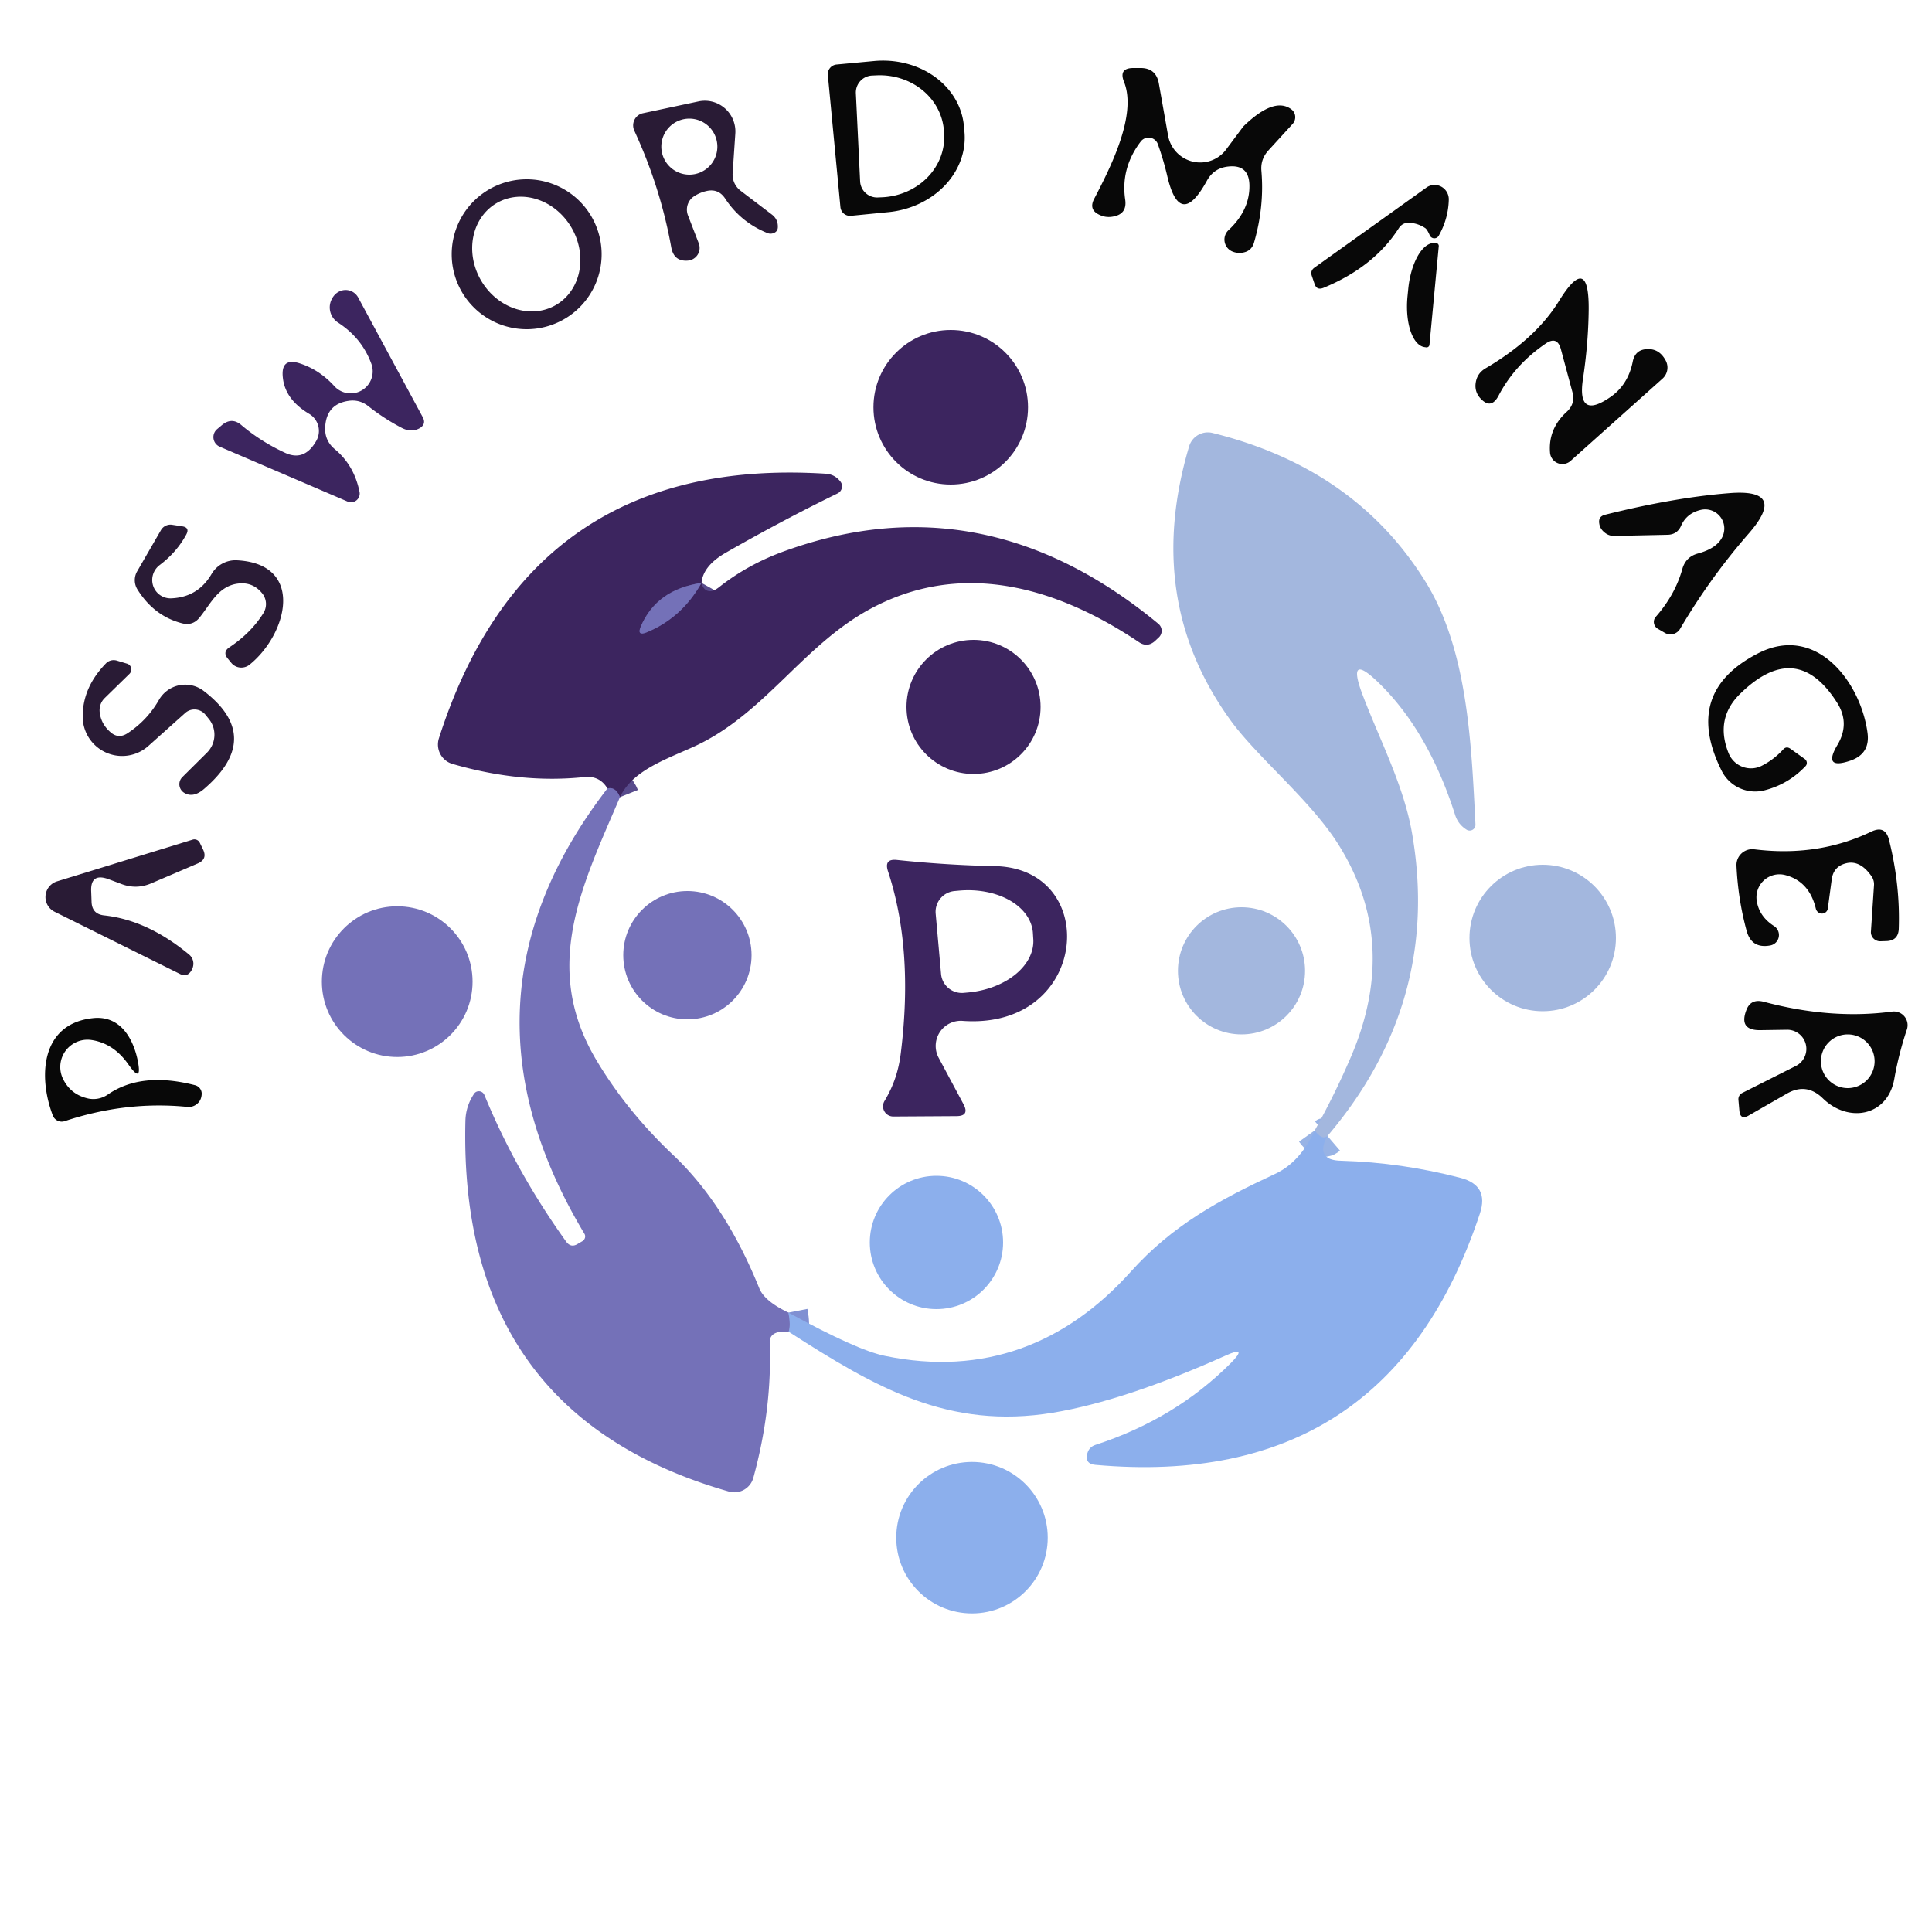 <?xml version="1.0" encoding="UTF-8" standalone="no"?>
<!DOCTYPE svg PUBLIC "-//W3C//DTD SVG 1.1//EN" "http://www.w3.org/Graphics/SVG/1.1/DTD/svg11.dtd">
<svg xmlns="http://www.w3.org/2000/svg" version="1.1" viewBox="0.00 0.00 100.00 100.00">
<g stroke-width="2.00" fill="none" stroke-linecap="butt">
<path stroke="#98b3e5" vector-effect="non-scaling-stroke" d="
  M 68.71 58.80
  Q 68.43 59.04 68.05 58.51"
/>
<path stroke="#8090d2" vector-effect="non-scaling-stroke" d="
  M 40.81 67.94
  Q 40.94 68.61 40.82 68.93"
/>
<path stroke="#584b8c" vector-effect="non-scaling-stroke" d="
  M 36.31 30.17
  Q 33.99 30.51 33.17 32.42
  Q 32.95 32.94 33.47 32.73
  Q 35.29 31.98 36.31 30.17"
/>
<path stroke="#584b8c" vector-effect="non-scaling-stroke" d="
  M 32.09 41.26
  Q 31.87 40.71 31.44 40.81"
/>
</g>
<path fill="#080808" d="
  M 42.85 3.89
  A 0.50 0.50 0.0 0 1 43.30 3.34
  L 45.23 3.16
  A 4.32 3.77 -5.5 0 1 49.89 6.50
  L 49.92 6.82
  A 4.32 3.77 -5.5 0 1 45.98 10.98
  L 44.05 11.17
  A 0.50 0.50 0.0 0 1 43.50 10.72
  L 42.85 3.89
  Z
  M 44.30 4.83
  L 44.52 9.39
  A 0.88 0.88 0.0 0 0 45.45 10.22
  L 45.68 10.21
  A 3.35 3.09 -2.8 0 0 48.87 6.96
  L 48.86 6.82
  A 3.35 3.09 -2.8 0 0 45.37 3.90
  L 45.14 3.91
  A 0.88 0.88 0.0 0 0 44.30 4.83
  Z"
/>
<path fill="#080808" d="
  M 63.57 8.62
  Q 62.82 8.70 62.46 9.37
  Q 61.06 11.91 60.41 9.08
  Q 60.22 8.27 59.93 7.46
  A 0.51 0.51 0.0 0 0 59.04 7.33
  Q 58.00 8.70 58.24 10.33
  Q 58.35 11.08 57.61 11.21
  Q 57.24 11.28 56.91 11.12
  Q 56.34 10.86 56.63 10.30
  C 57.44 8.74 58.87 5.97 58.18 4.24
  Q 57.89 3.52 58.66 3.52
  L 59.02 3.52
  Q 59.83 3.51 59.98 4.31
  L 60.46 7.02
  A 1.69 1.68 58.2 0 0 63.47 7.73
  L 64.35 6.55
  Q 64.37 6.53 64.39 6.51
  Q 65.95 5.01 66.83 5.65
  A 0.52 0.51 -51.4 0 1 66.91 6.41
  L 65.64 7.80
  Q 65.24 8.25 65.29 8.84
  Q 65.45 10.69 64.91 12.55
  Q 64.78 13.01 64.30 13.08
  Q 64.02 13.12 63.77 13.01
  A 0.67 0.67 0.0 0 1 63.59 11.91
  Q 64.70 10.87 64.67 9.57
  Q 64.64 8.50 63.57 8.62
  Z"
/>
<path fill="#291b35" fill-opacity="0.996" d="
  M 36.60 9.88
  Q 36.23 9.96 35.94 10.15
  A 0.83 0.82 63.5 0 0 35.61 11.15
  L 36.17 12.60
  A 0.66 0.66 0.0 0 1 35.59 13.49
  Q 34.87 13.54 34.74 12.78
  Q 34.18 9.68 32.83 6.76
  A 0.65 0.64 71.9 0 1 33.28 5.86
  L 36.15 5.25
  A 1.59 1.58 85.9 0 1 38.06 6.91
  L 37.92 8.98
  A 1.06 1.05 20.6 0 0 38.33 9.87
  L 39.96 11.11
  Q 40.28 11.36 40.26 11.77
  Q 40.25 11.99 40.03 12.07
  Q 39.88 12.12 39.74 12.07
  Q 38.34 11.51 37.53 10.27
  Q 37.19 9.76 36.60 9.88
  Z
  M 37.13 7.59
  A 1.45 1.45 0.0 0 0 35.68 6.14
  A 1.45 1.45 0.0 0 0 34.23 7.59
  A 1.45 1.45 0.0 0 0 35.68 9.04
  A 1.45 1.45 0.0 0 0 37.13 7.59
  Z"
/>
<path fill="#291b35" fill-opacity="0.996" d="
  M 31.14 13.16
  A 3.88 3.88 0.0 0 1 27.26 17.04
  A 3.88 3.88 0.0 0 1 23.38 13.16
  A 3.88 3.88 0.0 0 1 27.26 9.28
  A 3.88 3.88 0.0 0 1 31.14 13.16
  Z
  M 28.77 15.789
  A 3.05 2.71 59.9 0 0 29.585 11.791
  A 3.05 2.71 59.9 0 0 25.71 10.511
  A 3.05 2.71 59.9 0 0 24.895 14.509
  A 3.05 2.71 59.9 0 0 28.77 15.789
  Z"
/>
<path fill="#080808" d="
  M 73.79 11.82
  Q 73.40 11.55 72.93 11.53
  Q 72.60 11.52 72.41 11.80
  Q 71.12 13.82 68.50 14.90
  Q 68.15 15.04 68.04 14.69
  L 67.90 14.28
  Q 67.81 14.01 68.04 13.85
  L 73.83 9.71
  A 0.74 0.73 72.7 0 1 74.99 10.32
  Q 74.97 11.31 74.47 12.20
  A 0.26 0.26 0.0 0 1 74.00 12.17
  Q 73.94 12.03 73.86 11.90
  Q 73.83 11.86 73.79 11.82
  Z"
/>
<path fill="#080808" d="
  M 73.99 17.84
  A 0.15 0.15 0.0 0 1 73.82 17.98
  L 73.76 17.97
  A 2.51 1.15 -84.6 0 1 72.85 15.37
  L 72.89 14.97
  A 2.51 1.15 -84.6 0 1 74.27 12.58
  L 74.33 12.58
  A 0.15 0.15 0.0 0 1 74.47 12.75
  L 73.99 17.84
  Z"
/>
<path fill="#080808" d="
  M 80.01 17.78
  Q 78.41 18.87 77.57 20.47
  Q 77.17 21.24 76.60 20.59
  Q 76.36 20.31 76.37 19.94
  Q 76.40 19.35 76.90 19.06
  Q 79.47 17.55 80.68 15.60
  Q 82.26 13.03 82.23 16.05
  Q 82.21 17.80 81.93 19.64
  Q 81.62 21.76 83.37 20.54
  Q 84.27 19.91 84.51 18.72
  Q 84.64 18.07 85.30 18.07
  Q 85.89 18.06 86.21 18.65
  A 0.77 0.77 0.0 0 1 86.05 19.60
  L 81.29 23.86
  A 0.64 0.64 0.0 0 1 80.23 23.43
  Q 80.13 22.19 81.10 21.31
  Q 81.55 20.89 81.39 20.30
  L 80.79 18.07
  Q 80.60 17.38 80.01 17.78
  Z"
/>
<path fill="#3c255f" d="
  M 19.21 18.80
  Q 18.72 17.49 17.50 16.70
  A 0.94 0.93 28.7 0 1 17.15 15.53
  Q 17.33 15.13 17.72 15.03
  A 0.74 0.74 0.0 0 1 18.54 15.40
  L 21.88 21.59
  Q 22.08 21.96 21.71 22.17
  Q 21.29 22.40 20.80 22.15
  Q 19.88 21.67 19.06 21.02
  Q 18.60 20.66 18.03 20.75
  Q 16.89 20.92 16.83 22.12
  Q 16.80 22.81 17.33 23.25
  Q 18.33 24.08 18.61 25.46
  A 0.45 0.45 0.0 0 1 17.99 25.96
  L 11.37 23.12
  A 0.54 0.54 0.0 0 1 11.24 22.21
  L 11.49 22.00
  Q 12.00 21.58 12.49 22.00
  Q 13.49 22.85 14.74 23.43
  Q 15.75 23.91 16.37 22.82
  A 1.03 1.03 0.0 0 0 16.00 21.42
  Q 14.76 20.68 14.64 19.55
  Q 14.52 18.47 15.55 18.82
  Q 16.54 19.15 17.30 19.98
  A 1.14 1.14 0.0 0 0 19.21 18.80
  Z"
/>
<circle fill="#3c255f" cx="49.21" cy="21.08" r="4.00"/>
<path fill="#a3b7de" d="
  M 68.71 58.80
  Q 68.43 59.04 68.05 58.51
  Q 69.08 56.67 69.93 54.69
  Q 72.45 48.80 69.30 43.75
  C 67.88 41.46 65.08 39.20 63.69 37.28
  Q 59.18 31.05 61.55 23.10
  A 1.01 1.01 0.0 0 1 62.76 22.41
  Q 70.17 24.24 73.81 30.15
  C 75.98 33.69 76.16 38.54 76.37 42.68
  A 0.30 0.30 0.0 0 1 75.92 42.95
  Q 75.48 42.68 75.32 42.19
  Q 73.95 37.89 71.41 35.39
  Q 69.66 33.67 70.53 35.97
  C 71.43 38.34 72.68 40.69 73.10 43.20
  Q 74.58 51.89 68.71 58.80
  Z"
/>
<path fill="#3c255f" d="
  M 36.31 30.17
  Q 33.99 30.51 33.17 32.42
  Q 32.95 32.94 33.47 32.73
  Q 35.29 31.98 36.31 30.17
  Q 36.41 30.58 36.74 30.60
  Q 36.94 30.61 37.22 30.39
  Q 38.74 29.19 40.65 28.51
  Q 50.92 24.81 59.96 32.29
  A 0.47 0.47 0.0 0 1 59.96 33.01
  L 59.77 33.19
  Q 59.37 33.53 58.94 33.23
  C 54.61 30.33 49.72 28.98 45.02 31.53
  C 41.66 33.36 39.72 36.70 36.34 38.44
  C 34.92 39.17 32.80 39.72 32.09 41.26
  Q 31.87 40.71 31.44 40.81
  Q 31.04 40.14 30.25 40.22
  Q 26.96 40.57 23.42 39.54
  A 1.05 1.04 -73.0 0 1 22.72 38.21
  Q 27.41 23.55 42.74 24.52
  Q 43.22 24.55 43.51 24.94
  A 0.41 0.40 -30.5 0 1 43.35 25.54
  Q 40.48 26.94 37.58 28.60
  Q 36.39 29.28 36.31 30.17
  Z"
/>
<path fill="#080808" d="
  M 89.18 27.72
  A 0.99 0.99 0.0 0 0 88.04 26.39
  Q 87.30 26.56 87.01 27.22
  Q 86.81 27.67 86.31 27.68
  L 83.54 27.74
  A 0.75 0.75 0.0 0 1 83.09 27.59
  Q 82.82 27.39 82.78 27.11
  Q 82.71 26.73 83.09 26.64
  Q 86.62 25.76 89.45 25.53
  Q 92.57 25.26 90.51 27.62
  Q 88.52 29.90 86.96 32.55
  A 0.58 0.58 0.0 0 1 86.16 32.75
  L 85.80 32.54
  A 0.41 0.40 36.0 0 1 85.70 31.93
  Q 86.71 30.78 87.08 29.44
  Q 87.26 28.82 87.88 28.65
  Q 88.92 28.37 89.18 27.72
  Z"
/>
<path fill="#291b35" fill-opacity="0.996" d="
  M 8.85 30.97
  Q 10.24 30.92 10.95 29.71
  A 1.44 1.44 0.0 0 1 12.26 29.00
  C 15.80 29.18 14.89 32.82 12.91 34.41
  A 0.68 0.67 -39.3 0 1 11.98 34.32
  L 11.80 34.10
  Q 11.50 33.75 11.88 33.50
  Q 12.99 32.76 13.63 31.74
  A 0.89 0.88 -48.6 0 0 13.57 30.71
  Q 13.10 30.13 12.37 30.20
  C 11.32 30.30 10.92 31.23 10.34 31.95
  Q 9.98 32.41 9.42 32.26
  Q 7.98 31.89 7.12 30.52
  A 0.91 0.91 0.0 0 1 7.10 29.57
  L 8.33 27.44
  A 0.57 0.57 0.0 0 1 8.90 27.16
  L 9.42 27.24
  Q 9.84 27.30 9.64 27.67
  Q 9.14 28.59 8.26 29.25
  A 0.96 0.95 -64.1 0 0 8.85 30.97
  Z"
/>
<path fill="#7471b8" d="
  M 36.31 30.17
  Q 35.29 31.98 33.47 32.73
  Q 32.95 32.94 33.17 32.42
  Q 33.99 30.51 36.31 30.17
  Z"
/>
<circle fill="#3c255f" cx="50.39" cy="36.59" r="3.47"/>
<path fill="#080808" d="
  M 92.68 38.76
  L 93.42 39.29
  A 0.25 0.24 39.0 0 1 93.46 39.65
  Q 92.58 40.58 91.36 40.90
  A 1.94 1.94 0.0 0 1 89.11 39.89
  Q 87.08 35.82 91.01 33.81
  C 94.01 32.28 96.30 35.29 96.66 37.91
  Q 96.82 39.01 95.78 39.37
  Q 94.32 39.87 95.11 38.55
  Q 95.76 37.45 95.10 36.39
  Q 92.99 33.04 90.06 35.92
  Q 88.76 37.20 89.47 38.98
  A 1.25 1.24 66.0 0 0 91.18 39.64
  Q 91.80 39.33 92.29 38.80
  Q 92.46 38.60 92.68 38.76
  Z"
/>
<path fill="#291b35" fill-opacity="0.996" d="
  M 6.59 37.96
  Q 7.62 37.29 8.23 36.22
  A 1.57 1.57 0.0 0 1 10.54 35.76
  Q 13.67 38.15 10.58 40.82
  Q 10.01 41.32 9.54 41.04
  A 0.52 0.52 0.0 0 1 9.44 40.22
  L 10.71 38.96
  A 1.31 1.30 -42.1 0 0 10.80 37.20
  L 10.63 36.99
  A 0.73 0.72 49.0 0 0 9.58 36.91
  L 7.68 38.61
  A 2.04 2.04 0.0 0 1 4.28 37.08
  Q 4.28 35.57 5.49 34.33
  A 0.57 0.55 30.0 0 1 6.04 34.19
  L 6.57 34.35
  A 0.32 0.31 -59.0 0 1 6.70 34.88
  L 5.41 36.14
  A 0.90 0.87 64.6 0 0 5.16 36.87
  Q 5.23 37.47 5.71 37.89
  Q 6.12 38.26 6.59 37.96
  Z"
/>
<path fill="#7471b8" d="
  M 31.44 40.81
  Q 31.87 40.71 32.09 41.26
  C 30.13 45.84 28.01 50.04 30.85 54.84
  Q 32.42 57.49 34.84 59.78
  Q 37.54 62.33 39.30 66.68
  Q 39.57 67.35 40.81 67.94
  Q 40.94 68.61 40.82 68.93
  Q 39.82 68.85 39.84 69.50
  Q 39.97 72.93 38.99 76.50
  A 1.02 1.02 0.0 0 1 37.72 77.20
  Q 23.71 73.19 24.09 58.01
  Q 24.11 57.25 24.54 56.61
  A 0.31 0.30 50.8 0 1 25.07 56.67
  Q 26.69 60.62 29.30 64.26
  Q 29.55 64.61 29.91 64.38
  L 30.15 64.24
  A 0.29 0.27 -31.7 0 0 30.25 63.86
  Q 22.99 51.76 31.44 40.81
  Z"
/>
<path fill="#080808" d="
  M 90.93 46.64
  Q 91.06 47.44 91.82 47.93
  A 0.55 0.55 0.0 0 1 91.61 48.94
  Q 90.65 49.11 90.40 48.16
  Q 89.96 46.54 89.88 44.81
  A 0.82 0.82 0.0 0 1 90.80 43.96
  Q 94.09 44.37 96.85 43.05
  Q 97.59 42.69 97.78 43.49
  Q 98.36 45.81 98.28 48.09
  Q 98.25 48.68 97.66 48.71
  L 97.34 48.72
  A 0.48 0.47 1.0 0 1 96.84 48.21
  L 97.00 45.80
  A 0.75 0.71 31.2 0 0 96.88 45.37
  Q 96.29 44.51 95.57 44.68
  Q 94.90 44.84 94.81 45.52
  L 94.61 47.01
  A 0.32 0.31 42.1 0 1 93.99 47.04
  Q 93.65 45.61 92.39 45.29
  A 1.19 1.19 0.0 0 0 90.93 46.64
  Z"
/>
<path fill="#291b35" fill-opacity="0.996" d="
  M 4.72 46.15
  L 4.74 46.70
  Q 4.77 47.31 5.38 47.38
  Q 7.63 47.62 9.79 49.41
  Q 10.00 49.59 10.01 49.87
  Q 10.01 50.06 9.91 50.23
  Q 9.69 50.60 9.31 50.41
  L 2.82 47.19
  A 0.85 0.85 0.0 0 1 2.95 45.62
  L 9.97 43.46
  A 0.31 0.31 0.0 0 1 10.34 43.62
  L 10.51 43.97
  Q 10.75 44.47 10.24 44.69
  L 7.81 45.73
  Q 7.07 46.04 6.32 45.77
  L 5.60 45.50
  Q 4.67 45.17 4.72 46.15
  Z"
/>
<path fill="#3c255f" d="
  M 49.82 52.84
  A 1.30 1.30 0.0 0 0 48.58 54.74
  L 49.87 57.15
  Q 50.20 57.77 49.50 57.77
  L 46.23 57.79
  A 0.53 0.53 0.0 0 1 45.78 56.99
  C 46.26 56.19 46.52 55.40 46.63 54.47
  Q 47.29 49.12 45.96 45.09
  Q 45.75 44.44 46.42 44.51
  Q 48.98 44.78 51.48 44.83
  C 57.02 44.93 56.39 53.32 49.82 52.84
  Z
  M 48.43 47.29
  L 48.71 50.42
  A 1.08 1.08 0.0 0 0 49.89 51.39
  L 50.11 51.37
  A 3.61 2.49 -5.2 0 0 53.48 48.57
  L 53.46 48.25
  A 3.61 2.49 -5.2 0 0 49.63 46.10
  L 49.41 46.12
  A 1.08 1.08 0.0 0 0 48.43 47.29
  Z"
/>
<circle fill="#a3b7de" cx="79.85" cy="48.55" r="3.79"/>
<circle fill="#7471b8" cx="35.58" cy="49.44" r="3.32"/>
<circle fill="#7471b8" cx="20.56" cy="50.81" r="3.90"/>
<circle fill="#a3b7de" cx="64.26" cy="50.25" r="3.29"/>
<path fill="#080808" d="
  M 92.48 53.30
  L 91.14 53.32
  Q 89.97 53.35 90.40 52.26
  Q 90.63 51.68 91.29 51.85
  Q 94.77 52.78 97.93 52.36
  A 0.71 0.71 0.0 0 1 98.70 53.29
  Q 98.28 54.54 98.05 55.84
  C 97.71 57.78 95.68 58.15 94.35 56.85
  Q 93.50 56.02 92.48 56.61
  L 90.51 57.74
  Q 90.08 57.99 90.03 57.49
  L 89.98 56.92
  A 0.36 0.36 0.0 0 1 90.18 56.57
  L 92.94 55.18
  A 0.99 0.99 0.0 0 0 92.48 53.30
  Z
  M 97.03 54.93
  A 1.39 1.39 0.0 0 0 95.64 53.54
  A 1.39 1.39 0.0 0 0 94.25 54.93
  A 1.39 1.39 0.0 0 0 95.64 56.32
  A 1.39 1.39 0.0 0 0 97.03 54.93
  Z"
/>
<path fill="#080808" d="
  M 5.57 56.66
  Q 7.31 55.45 10.10 56.17
  A 0.46 0.45 7.5 0 1 10.44 56.61
  Q 10.43 56.92 10.24 57.10
  Q 10.00 57.33 9.67 57.29
  Q 6.51 56.98 3.35 58.03
  A 0.50 0.49 70.4 0 1 2.73 57.73
  C 1.96 55.69 2.13 52.99 4.80 52.70
  C 6.21 52.54 6.89 53.73 7.13 54.90
  Q 7.37 56.13 6.65 55.10
  Q 5.88 54.00 4.73 53.83
  A 1.41 1.41 0.0 0 0 3.26 55.84
  Q 3.66 56.66 4.57 56.86
  A 1.32 1.31 -56.0 0 0 5.57 56.66
  Z"
/>
<path fill="#8cafec" d="
  M 68.05 58.51
  Q 68.43 59.04 68.71 58.80
  Q 68.31 59.48 68.63 59.84
  Q 68.83 60.07 69.43 60.08
  Q 72.54 60.17 75.61 60.97
  Q 77.08 61.36 76.60 62.81
  Q 71.85 77.18 56.69 75.82
  Q 56.14 75.77 56.28 75.23
  Q 56.37 74.90 56.69 74.79
  Q 60.82 73.45 63.71 70.55
  Q 64.62 69.63 63.45 70.16
  Q 58.23 72.50 54.51 73.12
  C 49.09 74.01 45.33 71.83 40.82 68.93
  Q 40.94 68.61 40.81 67.94
  Q 44.37 69.89 45.80 70.18
  C 50.92 71.24 55.18 69.56 58.54 65.81
  C 60.69 63.42 63.08 62.12 66.00 60.76
  Q 67.29 60.16 68.05 58.51
  Z"
/>
<circle fill="#8cafec" cx="48.47" cy="64.31" r="3.45"/>
<circle fill="#8cafec" cx="50.31" cy="79.59" r="3.92"/>
</svg>
